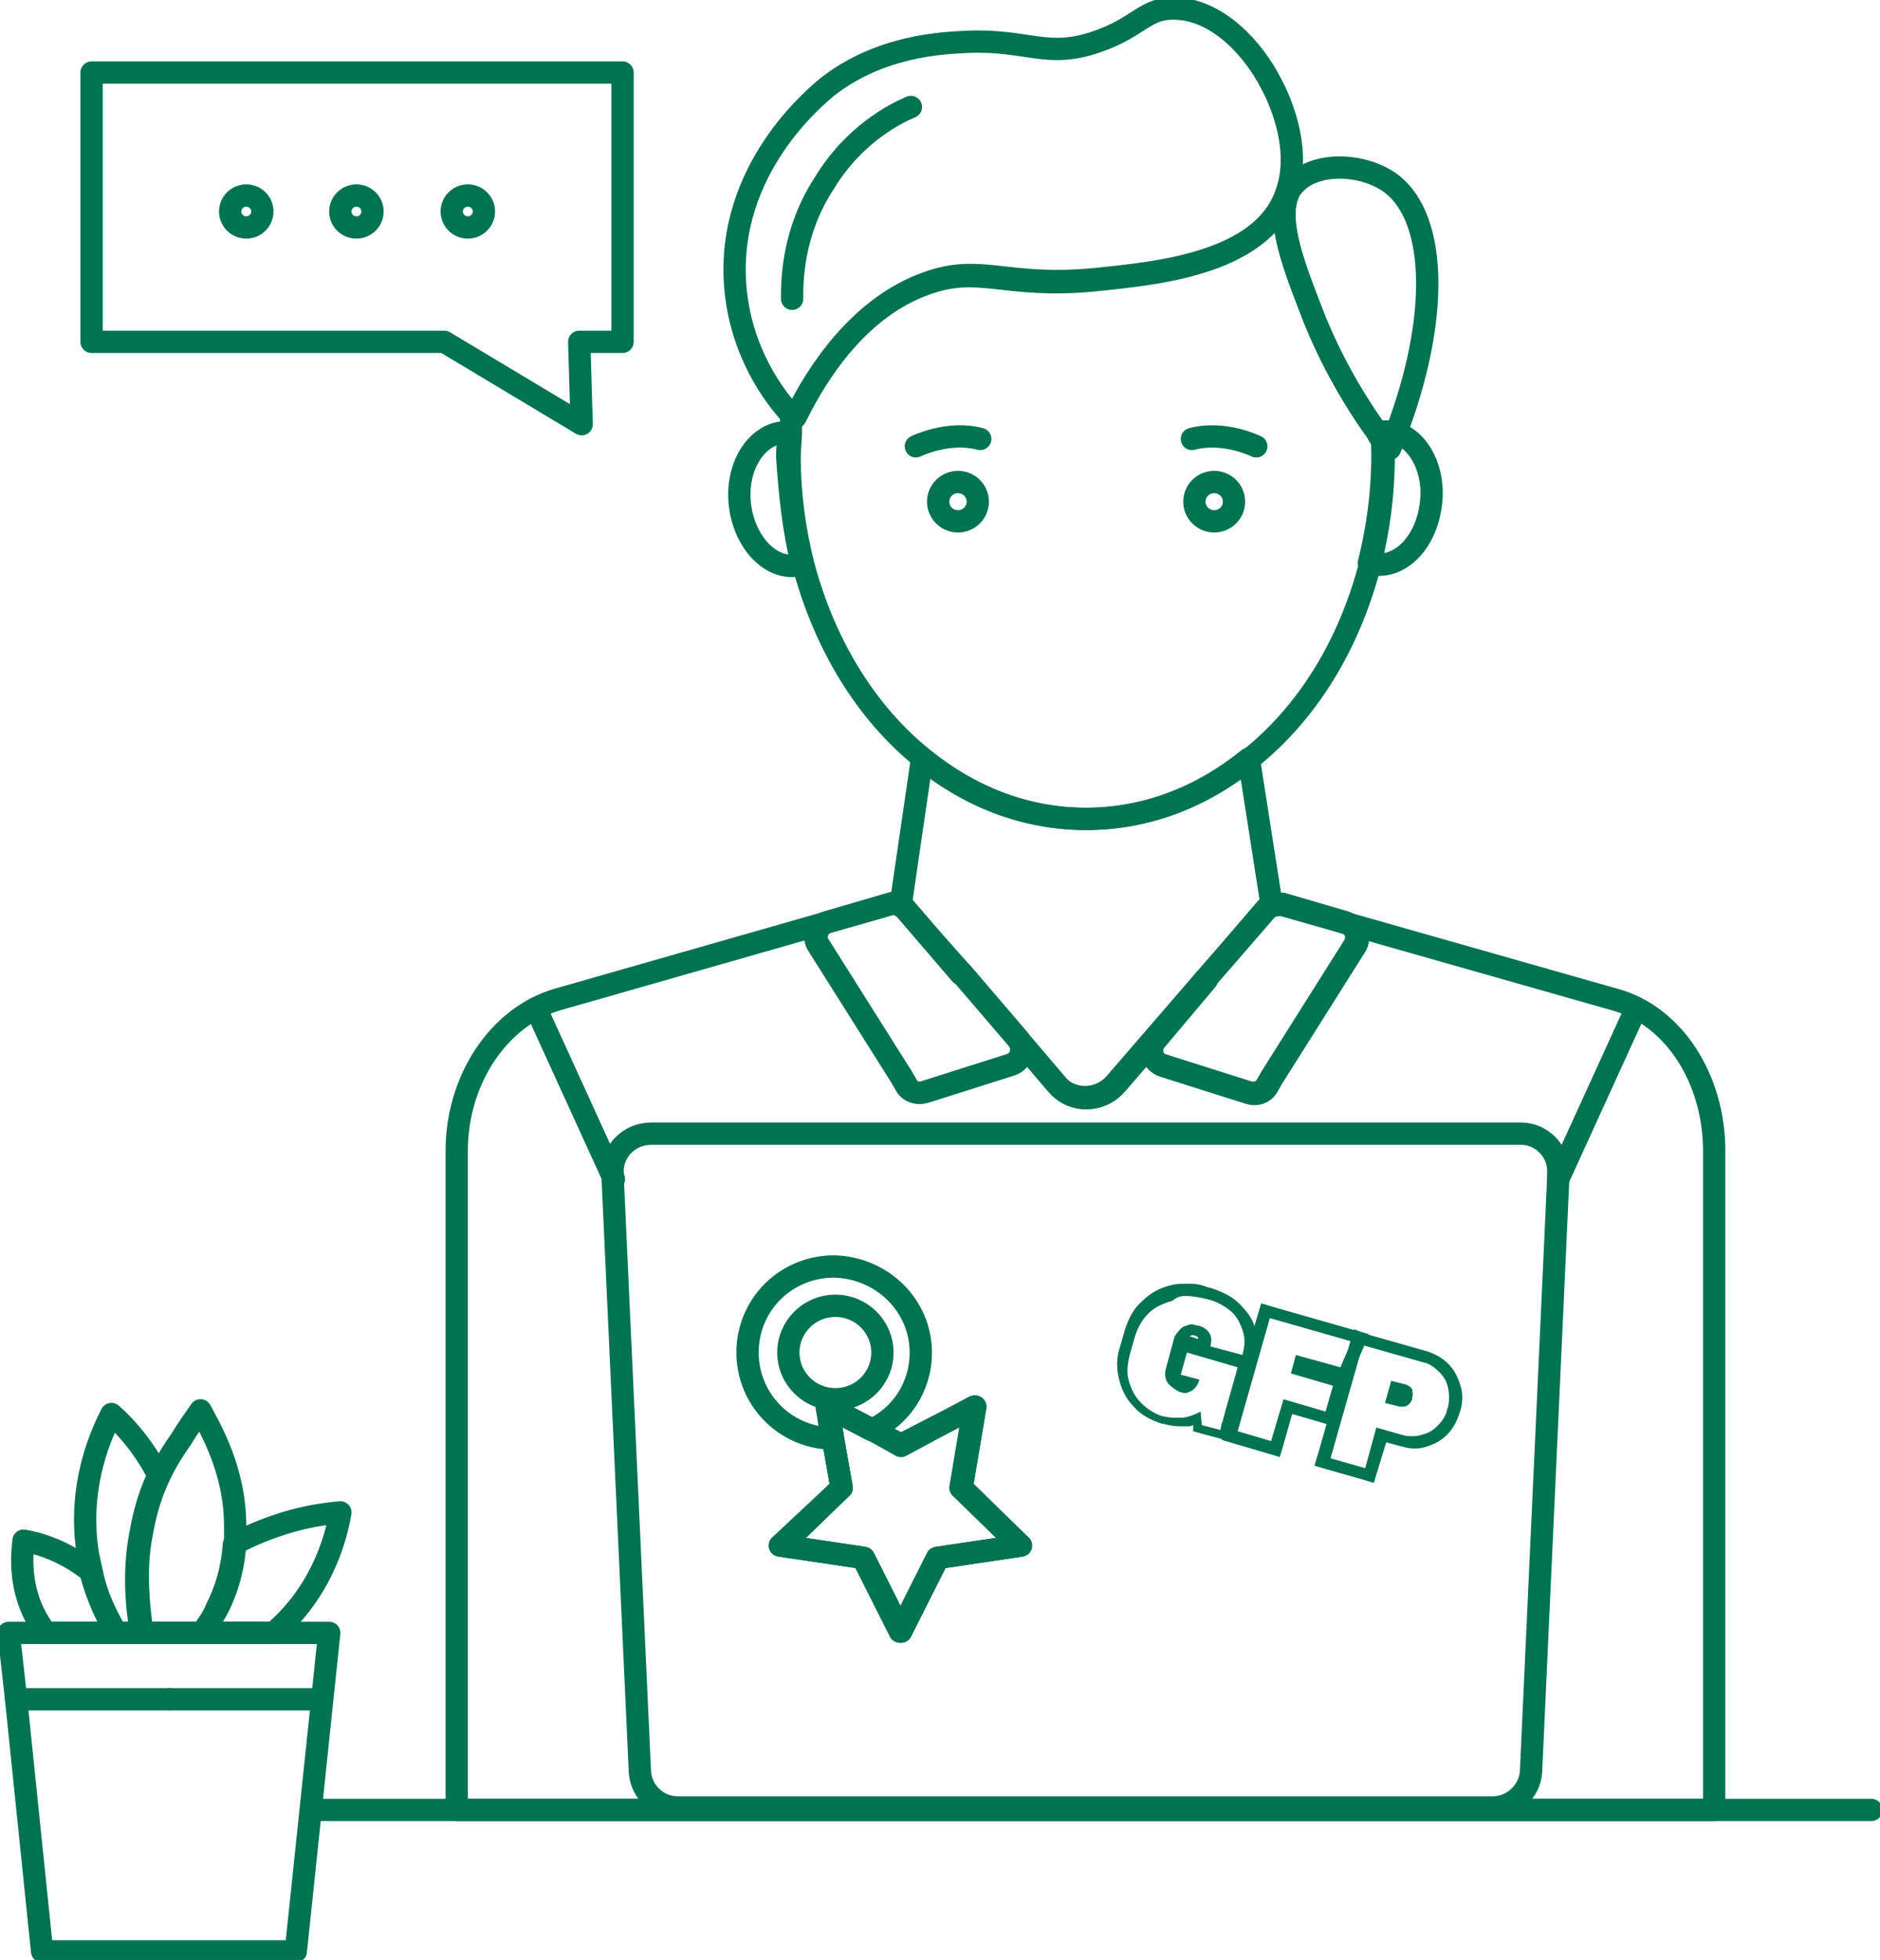 <svg width="118" height="123" viewBox="0 0 118 123" fill="none" xmlns="http://www.w3.org/2000/svg">
  <g clip-path="url(#clip0)">
    <path d="M117.455 113.586H20.041" stroke="#00734F" stroke-width="1.4" stroke-miterlimit="10" stroke-linecap="round" stroke-linejoin="round"/>
    <path d="M50.339 35.42C50.261 35.42 50.106 35.497 50.028 35.497C48.319 35.728 46.765 34.031 46.455 31.793C46.144 29.478 47.309 27.472 48.941 27.163C49.096 27.163 49.329 27.163 49.484 27.163C49.484 27.626 49.407 28.166 49.407 28.629C49.562 30.944 49.795 33.259 50.339 35.42Z" stroke="#00734F" stroke-width="1.4" stroke-miterlimit="10" stroke-linecap="round" stroke-linejoin="round"/>
    <path d="M89.8 31.715C89.489 34.03 87.936 35.65 86.227 35.419C86.149 35.419 85.994 35.342 85.916 35.342C86.46 33.181 86.77 30.943 86.77 28.551C86.77 28.242 86.77 27.934 86.77 27.625C86.615 27.471 86.537 27.317 86.46 27.162C86.537 27.162 86.693 27.085 86.77 27.085C86.926 27.085 87.159 27.085 87.314 27.085C87.392 27.085 87.47 27.085 87.625 27.162C89.101 27.625 90.111 29.554 89.8 31.715Z" stroke="#00734F" stroke-width="1.4" stroke-miterlimit="10" stroke-linecap="round" stroke-linejoin="round"/>
    <path d="M79.78 56.561V56.793C79.702 56.793 79.624 56.87 79.624 56.87L75.74 61.346L75.663 61.423L69.992 67.982C68.982 69.139 67.195 69.139 66.263 67.982L60.282 60.96L56.708 56.947C56.63 56.87 56.553 56.87 56.553 56.87V56.639L57.873 47.61C60.825 50.002 64.321 51.391 68.127 51.391C71.934 51.391 75.43 50.002 78.382 47.61L79.78 56.561Z" stroke="#00734F" stroke-width="1.4" stroke-miterlimit="10" stroke-linecap="round" stroke-linejoin="round"/>
    <path d="M86.77 27.625C86.615 27.471 86.537 27.317 86.46 27.162C84.285 24.153 82.964 21.298 82.187 19.214C81.022 16.205 80.09 13.581 80.944 11.961C80.944 11.961 80.944 11.884 80.867 11.884C80.867 11.961 80.789 12.038 80.789 12.115C79.158 16.591 72.399 17.131 68.748 17.517C63.077 18.057 61.601 16.514 58.183 17.748C54.066 19.214 51.425 23.15 49.949 26.159C49.871 26.082 49.794 26.005 49.716 25.928C49.638 26.314 49.638 26.776 49.638 27.162C49.638 27.625 49.56 28.166 49.56 28.628C49.56 31.021 49.871 33.258 50.415 35.419C51.736 40.435 54.377 44.756 57.95 47.611C60.902 50.003 64.398 51.392 68.204 51.392C72.011 51.392 75.507 50.003 78.459 47.611C82.032 44.756 84.673 40.512 85.994 35.419C86.537 33.258 86.848 31.021 86.848 28.628C86.771 28.32 86.77 28.011 86.77 27.625Z" stroke="#00734F" stroke-width="1.4" stroke-miterlimit="10" stroke-linecap="round" stroke-linejoin="round"/>
    <path d="M86.774 27.625C86.618 27.471 86.541 27.317 86.463 27.162C86.541 27.162 86.696 27.085 86.774 27.085C86.774 27.317 86.774 27.471 86.774 27.625Z" stroke="#00734F" stroke-width="1.4" stroke-miterlimit="10" stroke-linecap="round" stroke-linejoin="round"/>
    <path d="M80.791 11.961C80.791 12.038 80.713 12.115 80.713 12.192C79.082 16.668 72.323 17.208 68.672 17.594C63.001 18.134 61.525 16.591 58.107 17.825C53.99 19.291 51.349 23.227 49.873 26.236C49.795 26.159 49.718 26.082 49.64 26.005C48.63 24.924 46.455 22.069 46.144 17.902C45.6 10.572 51.271 6.019 51.893 5.479C55.233 2.855 59.117 2.701 60.748 2.624C64.477 2.47 65.72 3.704 68.828 2.624C71.546 1.698 71.857 0.463 73.799 0.541C76.44 0.618 78.693 3.087 79.781 5.248C80.169 5.942 81.723 9.106 80.791 11.961Z" stroke="#00734F" stroke-width="1.4" stroke-miterlimit="10" stroke-linecap="round" stroke-linejoin="round"/>
    <path d="M87.628 27.162C87.55 27.162 87.473 27.085 87.317 27.085C87.162 27.085 86.929 27.085 86.773 27.085C86.696 27.085 86.54 27.085 86.463 27.162C84.288 24.152 82.967 21.297 82.19 19.214C81.025 16.204 80.093 13.581 80.947 11.96C81.025 11.806 81.103 11.729 81.18 11.652C82.423 10.109 85.608 10.186 87.395 11.575C90.192 13.812 90.347 19.986 87.628 27.162Z" stroke="#00734F" stroke-width="1.4" stroke-miterlimit="10" stroke-linecap="round" stroke-linejoin="round"/>
    <path d="M87.629 27.162C87.473 27.471 87.395 27.857 87.24 28.165C87.085 28.011 86.929 27.779 86.852 27.625C86.696 27.471 86.619 27.317 86.541 27.162C86.619 27.162 86.774 27.085 86.852 27.085C87.007 27.085 87.24 27.085 87.395 27.085C87.395 27.162 87.473 27.162 87.629 27.162Z" stroke="#00734F" stroke-width="1.4" stroke-miterlimit="10" stroke-linecap="round" stroke-linejoin="round"/>
    <path d="M57.174 6.714C56.242 7.1 53.601 8.411 51.736 11.498C49.717 14.585 49.717 17.671 49.717 18.752" stroke="#00734F" stroke-width="1.4" stroke-miterlimit="10" stroke-linecap="round" stroke-linejoin="round"/>
    <path d="M101.377 62.735L79.937 56.639L79.859 56.793V56.87C80.092 56.793 80.325 56.793 80.558 56.793L84.52 57.95C85.141 58.105 85.452 58.877 85.064 59.417L79.859 67.673L79.548 68.213C79.315 68.599 78.849 68.754 78.383 68.599L73.023 66.901C72.324 66.67 72.091 65.821 72.557 65.281L75.742 61.5L70.071 68.059C69.061 69.216 67.274 69.216 66.342 68.059L60.361 61.037L63.934 65.204C64.4 65.744 64.167 66.593 63.468 66.824L58.108 68.522C57.642 68.676 57.176 68.522 56.943 68.136L56.632 67.596L51.427 59.339C51.039 58.799 51.349 58.028 51.971 57.873L55.933 56.716C56.166 56.639 56.399 56.639 56.632 56.793V56.716L56.554 56.562L34.958 62.735C31.307 63.815 28.666 67.75 28.666 72.226V113.586H107.592V72.226C107.592 67.673 105.028 63.738 101.377 62.735ZM64.012 96.996L58.807 97.767L56.476 102.397L54.146 97.767L48.941 96.996L52.825 93.369L52.282 90.282L51.971 88.276L54.767 89.742L56.554 90.668L61.215 88.276L60.361 93.369L64.012 96.996Z" stroke="#00734F" stroke-width="1.4" stroke-miterlimit="10" stroke-linecap="round" stroke-linejoin="round"/>
    <path d="M56.553 56.716L56.708 56.947C56.63 56.87 56.553 56.87 56.553 56.87V56.716Z" stroke="#00734F" stroke-width="1.4" stroke-miterlimit="10" stroke-linecap="round" stroke-linejoin="round"/>
    <path d="M79.782 56.716V56.793C79.705 56.793 79.627 56.87 79.627 56.87L79.782 56.716Z" stroke="#00734F" stroke-width="1.4" stroke-miterlimit="10" stroke-linecap="round" stroke-linejoin="round"/>
    <path d="M33.639 63.274L38.533 74" stroke="#00734F" stroke-width="1.4" stroke-miterlimit="10" stroke-linecap="round" stroke-linejoin="round"/>
    <path d="M102.697 63.274L97.803 74" stroke="#00734F" stroke-width="1.4" stroke-miterlimit="10" stroke-linecap="round" stroke-linejoin="round"/>
    <path d="M63.39 66.824L58.03 68.522C57.564 68.676 57.098 68.522 56.864 68.136L56.554 67.596L51.349 59.339C50.961 58.799 51.271 58.028 51.893 57.873L55.855 56.716C56.088 56.639 56.321 56.639 56.554 56.793C56.632 56.793 56.709 56.87 56.709 56.87L60.282 61.037L63.856 65.204C64.322 65.821 64.089 66.593 63.39 66.824Z" stroke="#00734F" stroke-width="1.4" stroke-miterlimit="10" stroke-linecap="round" stroke-linejoin="round"/>
    <path d="M60.282 61.114L56.709 56.947C56.787 57.024 56.787 57.024 56.864 57.102L60.282 61.114Z" stroke="#00734F" stroke-width="1.4" stroke-miterlimit="10" stroke-linecap="round" stroke-linejoin="round"/>
    <path d="M84.986 59.339L79.781 67.596L79.47 68.136C79.237 68.522 78.771 68.676 78.305 68.522L72.945 66.824C72.246 66.593 72.013 65.744 72.479 65.204L75.664 61.423L75.742 61.346L79.626 56.87C79.703 56.793 79.781 56.793 79.781 56.793C80.014 56.716 80.247 56.716 80.48 56.716L84.442 57.873C85.063 58.105 85.296 58.799 84.986 59.339Z" stroke="#00734F" stroke-width="1.4" stroke-miterlimit="10" stroke-linecap="round" stroke-linejoin="round"/>
    <path d="M79.624 56.947L75.74 61.423L79.391 57.102C79.469 57.024 79.547 56.947 79.624 56.947Z" stroke="#00734F" stroke-width="1.4" stroke-miterlimit="10" stroke-linecap="round" stroke-linejoin="round"/>
    <path d="M95.474 71.145H40.863C39.465 71.145 38.377 72.303 38.455 73.615V73.923L40.164 111.194C40.242 112.428 41.252 113.432 42.572 113.432H93.688C94.93 113.432 96.018 112.428 96.096 111.194L97.805 73.923V73.615C97.882 72.303 96.795 71.145 95.474 71.145ZM58.886 97.767L56.555 102.397L54.225 97.767L49.02 96.996L52.826 93.369L52.283 90.282L51.972 88.276L54.769 89.742L56.555 90.668L61.216 88.276L60.362 93.369L64.09 96.996L58.886 97.767Z" stroke="#00734F" stroke-width="1.4" stroke-miterlimit="10" stroke-linecap="round" stroke-linejoin="round"/>
    <path d="M57.795 84.881C57.795 87.042 56.553 88.894 54.688 89.742L51.892 88.276L52.202 90.282C49.25 90.205 46.92 87.813 46.92 84.881C46.92 81.872 49.328 79.48 52.358 79.48C55.387 79.557 57.795 81.949 57.795 84.881Z" stroke="#00734F" stroke-width="1.4" stroke-miterlimit="10" stroke-linecap="round" stroke-linejoin="round"/>
    <path d="M52.434 87.813C54.065 87.813 55.386 86.5 55.386 84.88C55.386 83.261 54.065 81.948 52.434 81.948C50.804 81.948 49.482 83.261 49.482 84.88C49.482 86.5 50.804 87.813 52.434 87.813Z" stroke="#00734F" stroke-width="1.4" stroke-miterlimit="10" stroke-linecap="round" stroke-linejoin="round"/>
    <path d="M64.011 96.996L58.884 97.768L56.553 102.397L54.223 97.768L49.096 96.996L52.825 93.369L52.281 90.283L51.892 88.276L54.767 89.743L56.553 90.746L61.136 88.276L60.282 93.369L64.011 96.996Z" stroke="#00734F" stroke-width="1.4" stroke-miterlimit="10" stroke-linecap="round" stroke-linejoin="round"/>
    <path d="M74.5 81.332C74.811 81.332 75.199 81.409 75.588 81.487L75.898 81.564C76.442 81.718 76.831 81.95 77.219 82.258C77.607 82.567 77.84 83.03 77.996 83.493C78.151 83.956 78.151 84.419 77.996 84.959V85.036L75.976 84.496C76.054 84.11 76.054 83.879 75.898 83.647C75.743 83.416 75.51 83.261 75.199 83.184H75.121C75.044 83.184 74.888 83.107 74.811 83.107C74.655 83.107 74.5 83.184 74.267 83.261C74.034 83.416 73.879 83.647 73.723 83.879L73.179 85.885C73.102 86.194 73.102 86.425 73.257 86.734C73.412 86.965 73.645 87.12 73.879 87.274L74.034 87.351C74.112 87.351 74.267 87.428 74.345 87.428C74.5 87.428 74.655 87.351 74.811 87.274C75.044 87.12 75.199 86.888 75.277 86.579L74.112 86.271L74.5 84.882L77.685 85.808L76.986 88.277C76.83 88.817 76.753 89.203 76.675 89.357L76.597 89.743L75.432 89.434L75.355 88.586C75.044 88.74 74.733 88.894 74.267 88.972C74.112 88.972 73.956 88.972 73.879 88.972C73.645 88.972 73.335 88.972 73.102 88.894H73.024C72.48 88.74 72.014 88.431 71.626 88.046C71.237 87.66 71.004 87.197 70.849 86.656C70.694 86.116 70.771 85.576 70.927 84.959L71.237 83.879C71.393 83.338 71.703 82.798 72.092 82.412C72.48 82.027 73.024 81.795 73.568 81.641C73.956 81.332 74.189 81.332 74.5 81.332ZM74.5 80.561C74.189 80.561 73.879 80.561 73.568 80.638C72.869 80.792 72.247 81.101 71.703 81.641C71.16 82.104 70.849 82.721 70.616 83.416L70.305 84.496C70.072 85.19 70.072 85.885 70.227 86.502C70.383 87.197 70.694 87.814 71.16 88.277C71.626 88.817 72.247 89.126 72.946 89.357H73.024C73.335 89.434 73.645 89.512 74.034 89.512C74.189 89.512 74.345 89.512 74.578 89.512C74.655 89.512 74.733 89.512 74.888 89.434V89.82L75.432 89.975L76.597 90.283L77.452 90.515L77.607 89.666L77.685 89.28C77.685 89.203 77.763 88.972 77.918 88.277L78.54 85.962L78.772 85.268L78.85 85.113C79.006 84.496 79.006 83.879 78.772 83.338C78.617 82.721 78.229 82.258 77.763 81.795C77.296 81.332 76.753 81.101 76.131 80.869L75.821 80.792C75.277 80.561 74.888 80.561 74.5 80.561ZM74.655 83.879C74.733 83.801 74.811 83.801 74.811 83.801H74.888H74.966C75.121 83.879 75.199 83.879 75.199 83.956C75.199 83.956 75.199 83.956 75.199 84.033L74.733 83.879H74.655Z" fill="#00734F"/>
    <path d="M79.704 82.721L84.831 84.187L84.131 85.808L81.335 85.036L81.024 86.193L83.665 86.965L83.199 88.585L80.558 87.814L79.781 90.437L77.684 89.82L79.704 82.721ZM79.16 81.795L78.927 82.567L76.907 89.588L76.674 90.36L77.451 90.592L79.548 91.209L80.325 91.441L80.558 90.669L81.102 88.74L82.966 89.28L83.743 89.511L83.976 88.74L84.442 87.119L84.597 86.733H84.675L84.908 86.116L85.607 84.496L85.918 83.724L85.064 83.493L79.936 82.026L79.16 81.795Z" fill="#00734F"/>
    <path d="M85.532 84.419L89.338 85.499C89.726 85.577 90.037 85.808 90.348 86.117C90.659 86.425 90.814 86.734 90.892 87.12C90.969 87.506 90.969 87.892 90.892 88.277L90.814 88.509C90.736 88.895 90.503 89.203 90.192 89.512C89.882 89.821 89.571 89.975 89.183 90.052C89.027 90.129 88.794 90.129 88.639 90.129C88.406 90.129 88.251 90.129 88.017 90.052L86.386 89.589L85.687 92.136L83.512 91.518L85.532 84.419ZM88.017 88.277C88.095 88.277 88.251 88.277 88.328 88.2C88.484 88.123 88.561 87.969 88.639 87.814V87.66C88.717 87.506 88.639 87.351 88.639 87.197C88.561 87.043 88.406 86.966 88.251 86.888L87.318 86.657L86.93 88.046L87.862 88.277C87.862 88.277 87.94 88.277 88.017 88.277ZM84.988 83.416L84.755 84.188L82.735 91.21L82.502 91.981L83.279 92.213L85.454 92.83L86.231 93.062L86.464 92.29L87.008 90.515L87.862 90.747C88.173 90.824 88.406 90.901 88.717 90.901C88.95 90.901 89.183 90.901 89.416 90.824C89.96 90.669 90.426 90.438 90.814 90.052C91.202 89.666 91.436 89.203 91.591 88.74L91.668 88.509C91.824 87.969 91.824 87.429 91.668 86.966C91.513 86.425 91.28 85.962 90.892 85.577C90.503 85.191 90.037 84.959 89.571 84.805L85.765 83.725L84.988 83.416Z" fill="#00734F"/>
    <path d="M39.074 4.553H5.748V21.452H23.537H27.888L36.51 26.622L36.355 21.452H39.074V4.553Z" stroke="#00734F" stroke-width="1.4" stroke-miterlimit="10" stroke-linecap="round" stroke-linejoin="round"/>
    <path d="M15.457 14.276C16.015 14.276 16.467 13.827 16.467 13.273C16.467 12.719 16.015 12.27 15.457 12.27C14.899 12.27 14.447 12.719 14.447 13.273C14.447 13.827 14.899 14.276 15.457 14.276Z" stroke="#00734F" stroke-width="1.4" stroke-miterlimit="10" stroke-linecap="round" stroke-linejoin="round"/>
    <path d="M22.371 14.276C22.929 14.276 23.381 13.827 23.381 13.273C23.381 12.719 22.929 12.27 22.371 12.27C21.814 12.27 21.361 12.719 21.361 13.273C21.361 13.827 21.814 14.276 22.371 14.276Z" stroke="#00734F" stroke-width="1.4" stroke-miterlimit="10" stroke-linecap="round" stroke-linejoin="round"/>
    <path d="M29.363 14.276C29.921 14.276 30.373 13.827 30.373 13.273C30.373 12.719 29.921 12.27 29.363 12.27C28.806 12.27 28.354 12.719 28.354 13.273C28.354 13.827 28.806 14.276 29.363 14.276Z" stroke="#00734F" stroke-width="1.4" stroke-miterlimit="10" stroke-linecap="round" stroke-linejoin="round"/>
    <path d="M14.76 95.761C14.76 96.07 14.76 96.456 14.76 96.919C14.682 97.999 14.449 99.388 13.672 100.931C13.362 101.471 13.051 102.012 12.74 102.475H8.934C8.701 100.777 8.468 98.616 8.856 96.456C9.012 95.607 9.245 94.218 10.021 92.597C10.41 91.749 10.954 90.9 11.342 90.36C11.808 89.588 12.274 88.971 12.585 88.508C13.206 89.665 14.76 92.289 14.76 95.761Z" stroke="#00734F" stroke-width="1.4" stroke-miterlimit="10" stroke-linecap="round" stroke-linejoin="round"/>
    <path d="M8.78 96.456C8.391 98.616 8.547 100.777 8.857 102.475H7.304C6.682 101.471 6.061 100.16 5.75 98.616C5.672 98.231 5.595 97.922 5.517 97.536C4.818 93.138 6.449 89.82 6.993 88.739C7.614 89.279 8.935 90.591 9.945 92.597C9.168 94.218 8.935 95.607 8.78 96.456Z" stroke="#00734F" stroke-width="1.4" stroke-miterlimit="10" stroke-linecap="round" stroke-linejoin="round"/>
    <path d="M21.363 94.912C21.207 95.838 20.508 99.619 17.168 102.474H12.662C12.973 102.011 13.361 101.548 13.594 100.931C14.371 99.388 14.604 97.999 14.682 96.918C15.925 96.224 17.09 95.838 17.789 95.607C19.265 95.144 20.508 94.989 21.363 94.912Z" stroke="#00734F" stroke-width="1.4" stroke-miterlimit="10" stroke-linecap="round" stroke-linejoin="round"/>
    <path d="M7.303 102.475H2.875C2.798 102.32 2.642 102.166 2.565 102.012C1.089 99.774 1.399 97.382 1.477 96.688C2.409 96.842 4.041 97.305 5.672 98.617C6.06 100.16 6.682 101.395 7.303 102.475Z" stroke="#00734F" stroke-width="1.4" stroke-miterlimit="10" stroke-linecap="round" stroke-linejoin="round"/>
    <path d="M20.665 102.475L18.567 122.46H2.642L1.011 106.641L0.545 102.475H20.665Z" stroke="#00734F" stroke-width="1.4" stroke-miterlimit="10" stroke-linecap="round" stroke-linejoin="round"/>
    <path d="M10.643 106.642H19.887" stroke="#00734F" stroke-width="1.4" stroke-miterlimit="10" stroke-linecap="round" stroke-linejoin="round"/>
    <path d="M1.01 106.642H10.642" stroke="#00734F" stroke-width="1.4" stroke-miterlimit="10" stroke-linecap="round" stroke-linejoin="round"/>
    <path d="M60.128 32.718C60.814 32.718 61.371 32.166 61.371 31.484C61.371 30.802 60.814 30.249 60.128 30.249C59.441 30.249 58.885 30.802 58.885 31.484C58.885 32.166 59.441 32.718 60.128 32.718Z" stroke="#00734F" stroke-width="1.4" stroke-miterlimit="10" stroke-linecap="round" stroke-linejoin="round"/>
    <path d="M57.486 28.011C57.486 28.011 59.506 27.008 61.526 27.548" stroke="#00734F" stroke-width="1.4" stroke-miterlimit="10" stroke-linecap="round" stroke-linejoin="round"/>
    <path d="M76.21 32.718C76.896 32.718 77.453 32.166 77.453 31.484C77.453 30.802 76.896 30.249 76.21 30.249C75.523 30.249 74.967 30.802 74.967 31.484C74.967 32.166 75.523 32.718 76.21 32.718Z" stroke="#00734F" stroke-width="1.4" stroke-miterlimit="10" stroke-linecap="round" stroke-linejoin="round"/>
    <path d="M78.85 28.011C78.85 28.011 76.83 27.008 74.811 27.548" stroke="#00734F" stroke-width="1.4" stroke-miterlimit="10" stroke-linecap="round" stroke-linejoin="round"/>
  </g>
  <defs>
    <clipPath id="clip0">
      <rect width="118" height="123" fill="white"/>
    </clipPath>
  </defs>
</svg>
